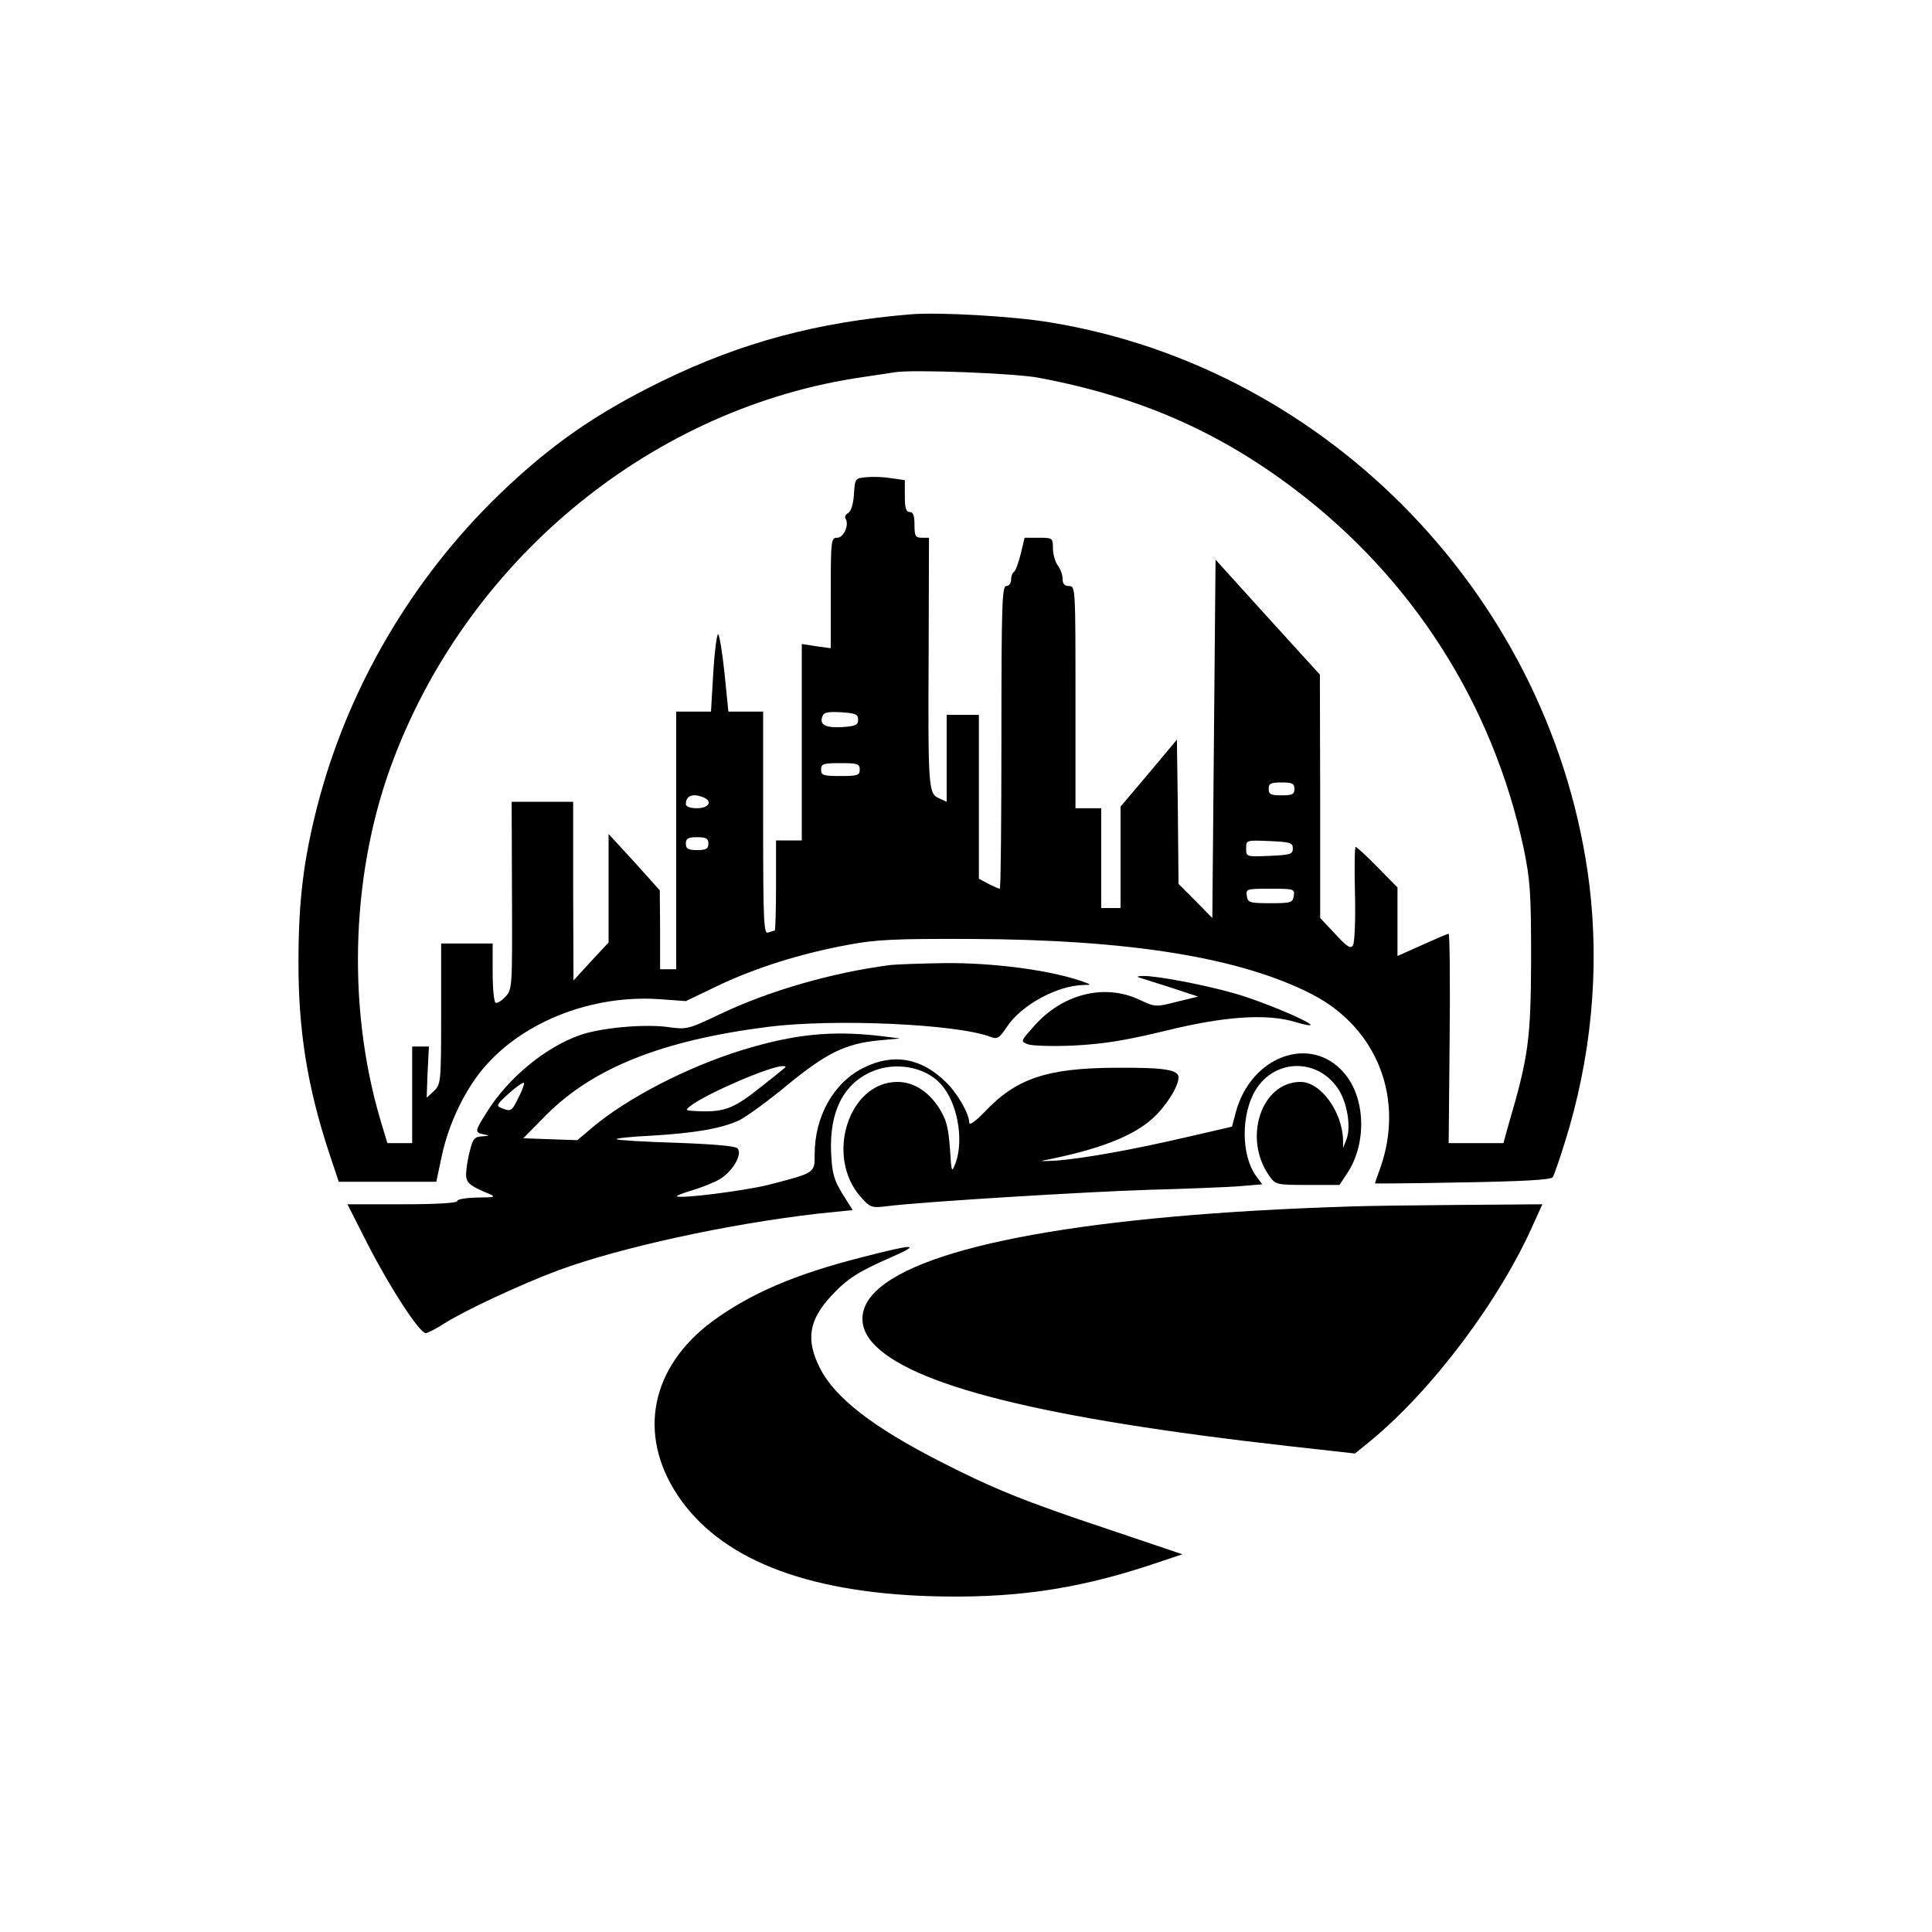 <?xml version="1.0" standalone="no"?>
<!DOCTYPE svg PUBLIC "-//W3C//DTD SVG 20010904//EN"
 "http://www.w3.org/TR/2001/REC-SVG-20010904/DTD/svg10.dtd">
<svg version="1.0" xmlns="http://www.w3.org/2000/svg"
 width="600pt" height="600pt" viewBox="0 0 600 600"
 preserveAspectRatio="xMidYMid meet">

<g transform="translate(0,600) scale(0.1,-0.1)"
fill="#000000" stroke="none">
<path d="M2830 5024 c-291 -24 -527 -87 -775 -208 -206 -101 -345 -198 -504
-351 -273 -264 -472 -604 -566 -970 -42 -165 -58 -291 -58 -480 -1 -214 28
-391 94 -592 l31 -93 152 0 151 0 17 80 c21 100 73 209 135 279 123 141 335
222 540 208 l83 -6 102 49 c116 55 256 99 403 126 84 16 146 19 380 18 496 -2
838 -58 1060 -172 203 -105 288 -325 211 -541 -9 -24 -16 -45 -16 -46 0 -1
123 0 273 3 183 3 274 8 279 16 4 6 21 54 37 106 83 263 109 538 77 802 -110
881 -804 1605 -1676 1747 -114 19 -343 32 -430 25z m395 -197 c309 -58 556
-165 794 -345 367 -277 617 -668 713 -1117 20 -98 23 -135 23 -345 -1 -247 -8
-302 -70 -512 l-16 -58 -85 0 -85 0 3 325 c2 179 0 325 -3 325 -4 0 -41 -16
-83 -35 l-76 -34 0 106 0 107 -62 63 c-34 35 -65 63 -68 63 -3 0 -4 -65 -2
-145 2 -80 -1 -152 -6 -160 -7 -13 -17 -7 -55 34 l-47 50 0 378 -1 378 -162
178 -162 179 -5 -556 -5 -557 -52 53 -53 53 -2 224 -3 224 -87 -104 -88 -104
0 -157 0 -158 -30 0 -30 0 0 155 0 155 -40 0 -40 0 0 345 c0 338 0 345 -20
345 -14 0 -20 7 -20 23 0 12 -7 31 -15 41 -8 11 -15 35 -15 53 0 32 -1 33 -44
33 l-44 0 -12 -50 c-7 -28 -16 -53 -21 -56 -5 -3 -9 -14 -9 -25 0 -10 -7 -19
-15 -19 -13 0 -15 -59 -15 -470 0 -258 -2 -470 -5 -470 -4 0 -19 7 -35 15
l-30 16 0 254 0 255 -50 0 -50 0 0 -135 0 -135 -24 11 c-33 15 -34 31 -32 456
l1 353 -22 0 c-20 0 -23 5 -23 40 0 29 -4 40 -15 40 -11 0 -15 12 -15 49 l0
50 -43 6 c-23 4 -58 5 -77 3 -34 -3 -35 -4 -38 -53 -2 -31 -9 -53 -18 -58 -8
-5 -12 -13 -8 -18 12 -19 -6 -59 -26 -59 -19 0 -20 -7 -20 -171 l0 -172 -45 6
-45 7 0 -305 0 -305 -40 0 -40 0 0 -140 c0 -77 -2 -140 -4 -140 -2 0 -11 -3
-20 -6 -14 -6 -16 28 -16 340 l0 346 -54 0 -54 0 -12 120 c-7 66 -16 120 -20
120 -4 0 -11 -54 -15 -120 l-7 -120 -54 0 -54 0 0 -400 0 -400 -25 0 -25 0 0
123 -1 122 -79 88 -80 87 0 -168 0 -169 -55 -59 -54 -59 -1 278 0 277 -95 0
-96 0 1 -291 c1 -287 1 -292 -21 -315 -12 -13 -26 -21 -30 -18 -5 3 -9 45 -9
95 l0 89 -80 0 -80 0 0 -218 c0 -214 -1 -219 -22 -240 l-23 -21 3 80 4 79 -26
0 -26 0 0 -150 0 -150 -39 0 -38 0 -22 73 c-106 360 -90 781 44 1127 241 626
810 1086 1455 1179 41 6 86 13 100 15 53 9 369 -3 445 -17z m-560 -1062 c0
-17 -8 -20 -49 -23 -52 -3 -72 7 -62 33 4 13 17 15 58 13 45 -3 53 -6 53 -23z
m5 -155 c0 -18 -7 -20 -60 -20 -53 0 -60 2 -60 20 0 18 7 20 60 20 53 0 60 -2
60 -20z m1350 -60 c0 -17 -7 -20 -40 -20 -33 0 -40 3 -40 20 0 17 7 20 40 20
33 0 40 -3 40 -20z m-1836 -26 c30 -12 18 -34 -19 -34 -22 0 -35 5 -35 13 0
26 21 34 54 21z m16 -144 c0 -16 -7 -20 -35 -20 -28 0 -35 4 -35 20 0 16 7 20
35 20 28 0 35 -4 35 -20z m1815 -15 c0 -18 -8 -20 -72 -23 -73 -3 -73 -3 -73
23 0 26 0 26 73 23 64 -3 72 -5 72 -23z m3 -147 c-3 -21 -8 -23 -73 -23 -65 0
-70 2 -73 23 -3 21 -1 22 73 22 74 0 76 -1 73 -22z"/>
<path d="M2765 3003 c-180 -23 -380 -81 -530 -153 -99 -47 -101 -48 -165 -39
-73 9 -206 -3 -270 -26 -107 -38 -221 -132 -287 -237 -39 -62 -40 -65 -10 -71
19 -4 18 -4 -5 -6 -23 -1 -29 -7 -37 -38 -6 -21 -12 -53 -13 -71 -3 -34 6 -43
72 -70 21 -9 15 -11 -37 -11 -35 -1 -63 -5 -63 -11 0 -6 -63 -10 -170 -10
l-171 0 65 -128 c69 -134 159 -272 178 -272 6 0 32 13 58 30 63 40 234 120
354 165 193 71 527 144 807 176 l107 11 -32 51 c-26 43 -32 62 -35 129 -5 124
37 210 124 249 73 33 168 17 217 -38 51 -56 72 -171 46 -244 -13 -33 -13 -32
-18 46 -5 64 -11 88 -33 123 -34 53 -80 82 -130 82 -151 0 -225 -230 -115
-356 30 -34 34 -36 82 -30 112 14 623 45 816 51 113 3 238 8 278 11 l72 6 -20
27 c-46 65 -46 192 0 267 60 96 190 98 254 5 30 -43 43 -122 27 -161 l-10 -25
0 25 c-3 89 -70 180 -132 180 -122 0 -180 -175 -97 -292 19 -27 22 -28 119
-28 l99 0 25 38 c60 92 56 233 -11 310 -103 120 -289 53 -336 -122 l-12 -45
-130 -30 c-179 -42 -328 -68 -411 -75 -38 -2 -59 -3 -45 0 170 33 279 75 340
131 41 37 80 99 80 127 0 24 -44 31 -195 30 -213 -1 -309 -33 -407 -137 -31
-32 -48 -43 -48 -33 0 27 -36 90 -72 125 -77 76 -164 91 -256 45 -93 -46 -152
-151 -152 -269 0 -58 3 -57 -145 -95 -73 -18 -275 -44 -283 -35 -2 2 20 10 50
19 29 9 67 24 85 35 40 25 70 78 53 95 -7 7 -78 13 -191 17 -99 3 -182 8 -184
11 -3 3 45 8 107 11 136 8 218 22 274 48 22 11 90 60 150 110 121 99 180 128
284 138 l65 6 -64 8 c-151 17 -265 5 -426 -44 -171 -53 -357 -149 -466 -241
l-46 -39 -84 3 -84 3 70 71 c146 147 360 233 690 275 205 26 586 9 691 -31 21
-8 27 -5 51 31 44 67 155 128 237 130 29 0 27 1 -14 15 -102 33 -270 54 -413
53 -78 -1 -155 -4 -172 -6z m-336 -326 c-8 -7 -35 -28 -60 -48 -88 -71 -117
-83 -199 -80 -43 2 -44 2 -25 17 50 38 244 122 285 123 13 0 13 -1 -1 -12z
m-819 -86 c-21 -43 -23 -44 -53 -32 -17 6 -14 12 23 45 23 21 44 35 47 33 2
-3 -5 -23 -17 -46z"/>
<path d="M3535 2965 c6 -2 50 -16 98 -31 l88 -29 -66 -16 c-66 -17 -67 -17
-118 7 -108 50 -238 17 -325 -82 -43 -48 -43 -48 -20 -57 13 -5 77 -7 143 -4
93 5 157 15 285 46 183 45 314 54 403 27 26 -8 47 -12 47 -9 0 10 -152 74
-233 97 -93 27 -246 56 -287 55 -14 0 -20 -2 -15 -4z"/>
<path d="M4190 2253 c-801 -25 -1326 -120 -1472 -265 -49 -49 -53 -106 -10
-156 116 -134 529 -237 1294 -323 l206 -23 48 39 c192 158 403 438 508 678
l26 57 -258 -2 c-141 -1 -295 -3 -342 -5z"/>
<path d="M2675 2095 c-208 -53 -344 -112 -462 -198 -192 -142 -234 -351 -109
-540 130 -196 392 -301 781 -314 253 -8 449 19 679 94 l108 36 -228 77 c-262
87 -362 128 -524 211 -210 107 -328 199 -374 291 -44 88 -34 148 35 223 49 53
86 77 188 121 95 42 72 42 -94 -1z"/>
</g>
</svg>
